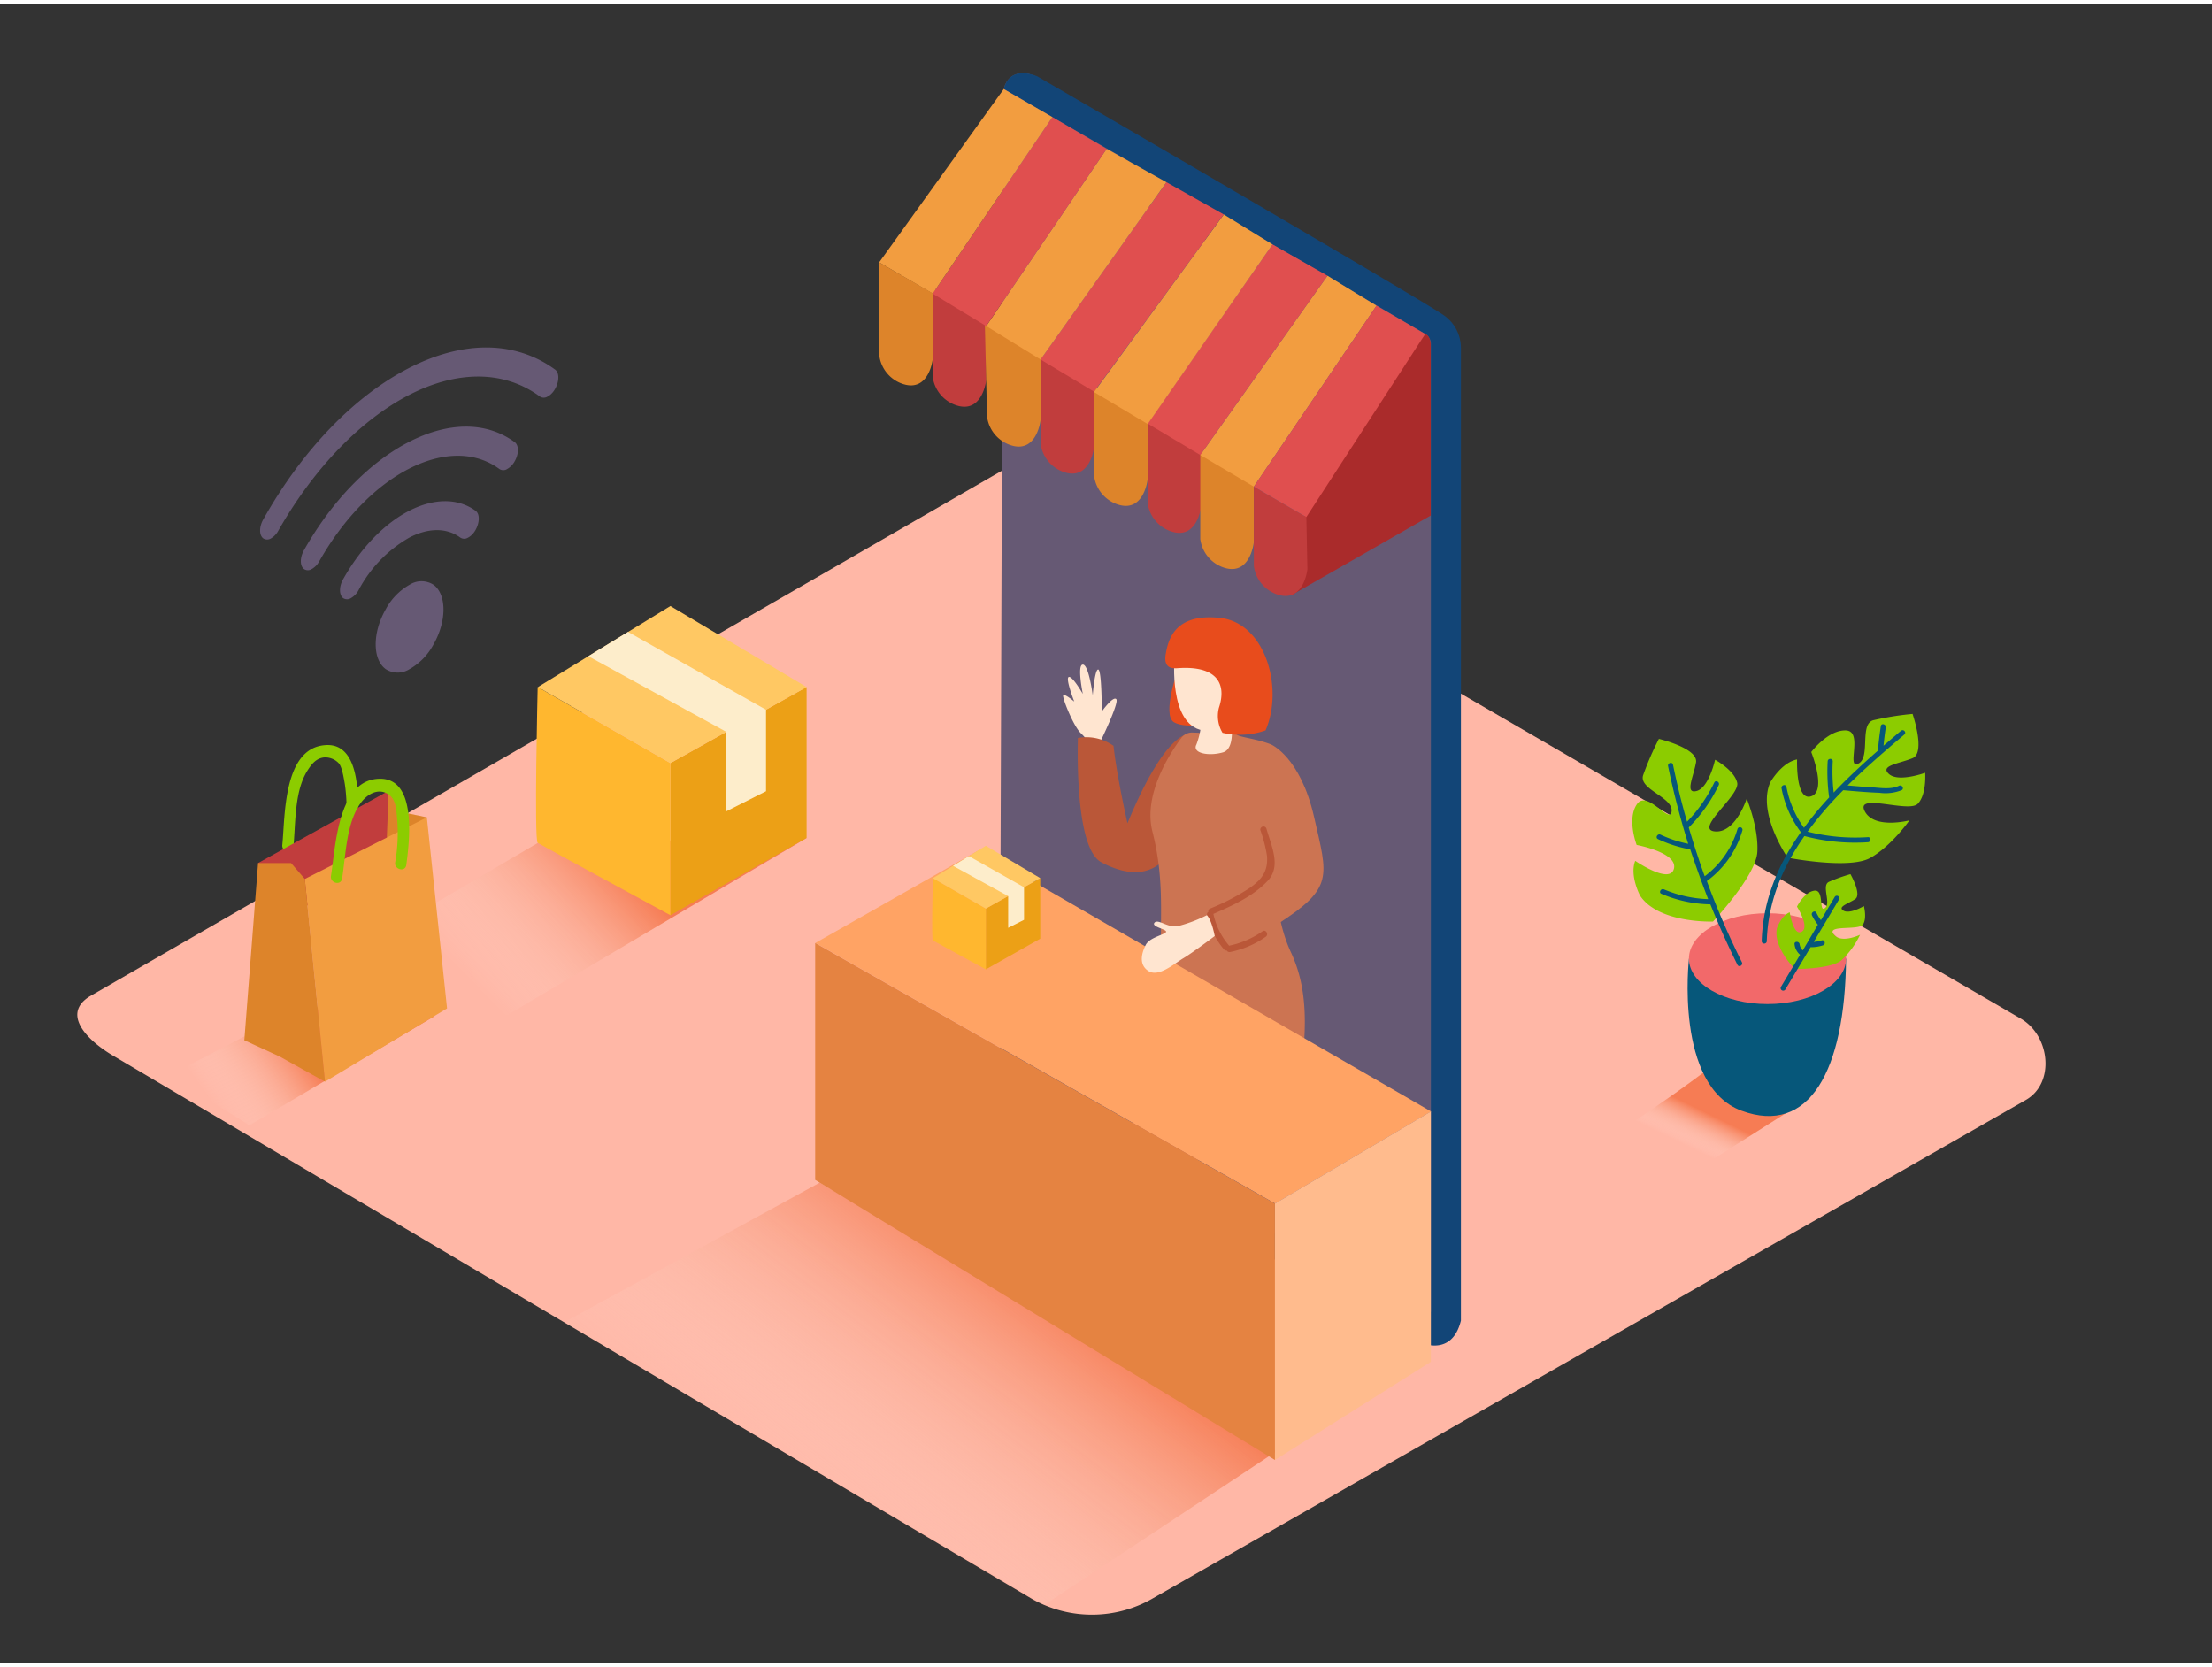 <svg xmlns="http://www.w3.org/2000/svg" xmlns:xlink="http://www.w3.org/1999/xlink" viewBox="0 0 400 300" width="406" height="306" class="illustration styles_illustrationTablet__1DWOa"><rect x="0" y="0" width="400" height="300" fill="#333333" stroke="none"/><defs><linearGradient id="linear-gradient" x1="307.44" y1="207.66" x2="310.49" y2="201.4" gradientUnits="userSpaceOnUse"><stop offset="0" stop-color="#fff" stop-opacity="0"></stop><stop offset="1" stop-color="#f15a24"></stop></linearGradient><linearGradient id="linear-gradient-2" x1="84.15" y1="175.81" x2="108.51" y2="151.99" xlink:href="#linear-gradient"></linearGradient><linearGradient id="linear-gradient-3" x1="146.9" y1="275.87" x2="184.46" y2="226.14" xlink:href="#linear-gradient"></linearGradient><linearGradient id="linear-gradient-4" x1="38.87" y1="199.43" x2="54.32" y2="188.49" xlink:href="#linear-gradient"></linearGradient></defs><title>PP_</title><g style="isolation: isolate;"><g id="Layer_2" data-name="Layer 2"><path d="M186.67,288.42l-165.77-98c-5.28-3-9.8-7.83-4.66-11L182.61,83.55c2.5-1.55,6.29-2.56,8.82-1.09l174,101c5.28,3.06,6.22,11.63.94,14.69L208.52,288.26A22,22,0,0,1,186.67,288.42Z" fill="#ffb7a6"></path><path d="M310.29,191.47c-5,3.91-10.23,7.52-15.5,11.05l13,7.62,19.61-12.4Z" opacity="0.63" fill="url(#linear-gradient)" style="mix-blend-mode: multiply;"></path><path d="M305.42,172.61s-2.68,23,9.51,27.5,18.71-7.14,18.9-27.5" fill="#06577a"></path><ellipse cx="319.62" cy="172.61" rx="14.21" ry="8.21" fill="#f2696a"></ellipse><path d="M323.26,154.35s-5.58-8.05-3.14-13.62c0,0,2-3.58,4.85-4.14,0,0-.28,7.63,2.56,6.66s0-8,0-8,3-4,6.25-3.91,0,7.14,2.27,6,.14-7.13,2.7-7.84a53.69,53.69,0,0,1,7.1-1.14s2.42,7,0,8-6,1.33-4.26,2.87,6.54-.23,6.54-.23.3,3.92-1.34,5.61-11.3-2.05-9.6,1.31,8.1,1.68,8.1,1.68-3.27,4.67-7.1,6.8S323.26,154.35,323.26,154.35Z" fill="#8ccc00"></path><path d="M324.57,174.49s-4-4-3.24-7.39c0,0,.76-2.24,2.31-2.87,0,0,.65,4.36,2.16,3.51s-.85-4.53-.85-4.53,1.26-2.61,3.13-2.89.76,4.05,1.93,3.15-.68-4.06.7-4.74a31,31,0,0,1,3.91-1.4s2.11,3.69.85,4.52-3.25,1.39-2.11,2.08,3.69-.83,3.69-.83.59,2.19-.16,3.33-6.64,0-5.31,1.77,4.78.09,4.78.09A15.12,15.12,0,0,1,333,172.9C331.09,174.52,324.57,174.49,324.57,174.49Z" fill="#8ccc00"></path><path d="M309.76,165.9s-9.79.38-13.17-4.66c0,0-1.94-3.61-.89-6.32,0,0,6.28,4.34,7,1.42s-6.74-4.29-6.74-4.29-1.81-4.69.06-7.38,6,3.83,6.26,1.29-5.94-3.95-5.16-6.49a53.69,53.69,0,0,1,2.86-6.6s7.17,1.7,6.71,4.28-2.08,5.75.13,5.14,3.32-5.64,3.32-5.64,3.47,1.85,4,4.15-7.81,8.43-4.05,8.8,5.77-5.93,5.77-5.93,2.18,5.27,1.92,9.65S309.76,165.9,309.76,165.9Z" fill="#8ccc00"></path><path d="M343.73,131.43q-1.55,1.32-3.13,2.68c.11-1.11.24-2.21.41-3.31.09-.58-.8-.83-.89-.25q-.35,2.21-.53,4.44c-2.74,2.41-5.47,4.92-8,7.59a33,33,0,0,1-.17-5.65c0-.59-.89-.59-.92,0a34,34,0,0,0,.27,6.53,64,64,0,0,0-4.55,5.49,18.32,18.32,0,0,1-3.17-7.39c-.11-.58-1-.34-.89.25a19,19,0,0,0,3.42,7.83.47.47,0,0,0,.09.08c-4.07,5.76-6.87,12.23-7.1,19.72,0,.6.91.59.92,0,.23-7.21,2.91-13.46,6.81-19a35.66,35.66,0,0,0,11.46,1.12c.59,0,.6-1,0-.92a34.94,34.94,0,0,1-10.89-1,67.07,67.07,0,0,1,6.44-7.48l.08,0c2.16.19,4.32.38,6.48.46a7.91,7.91,0,0,0,4-.47c.53-.27.06-1.07-.47-.8-1.49.75-3.58.35-5.18.26-1.37-.08-2.74-.2-4.11-.32,3.3-3.26,6.83-6.3,10.24-9.19C344.84,131.7,344.18,131,343.73,131.43Z" fill="#06577a"></path><path d="M315.08,149.43a.46.46,0,0,0-.89-.25,16.38,16.38,0,0,1-5.93,8.53q-1.57-4.36-2.88-8.82a27.62,27.62,0,0,0,5.42-7.66c.26-.53-.54-1-.8-.47a26.91,26.91,0,0,1-4.93,7.09c-1-3.4-1.82-6.84-2.54-10.31-.12-.58-1-.34-.89.25q1.47,7.12,3.64,14.05a21.69,21.69,0,0,1-5-1.65c-.54-.25-1,.54-.47.8a22.69,22.69,0,0,0,5.84,1.86h0c1,3,2.07,6,3.24,9a22.36,22.36,0,0,1-8-1.77c-.54-.23-1,.57-.47.8a23.59,23.59,0,0,0,8.87,1.91q2.23,5.56,4.9,10.94c.27.53,1.06.06.8-.47a144.32,144.32,0,0,1-6.34-14.68h0A17.39,17.39,0,0,0,315.08,149.43Z" fill="#06577a"></path><path d="M331.82,161.38l-2.54,4.27a8,8,0,0,1-.81-1.33c-.26-.54-1.05-.07-.8.47a8.81,8.81,0,0,0,1.06,1.68l0,0L326,171.12a1.89,1.89,0,0,1-.57-1.11c-.07-.58-1-.59-.92,0a2.91,2.91,0,0,0,1,1.9l-3.45,5.79a.46.46,0,0,0,.8.47l4.55-7.63a6.91,6.91,0,0,0,2.25-.34c.56-.18.32-1.08-.25-.89a6.15,6.15,0,0,1-1.43.27l4.61-7.73A.46.46,0,0,0,331.82,161.38Z" fill="#06577a"></path><polyline points="145.86 150.79 59.73 201.74 35.89 187.69 97.27 151.68" opacity="0.63" fill="url(#linear-gradient-2)" style="mix-blend-mode: multiply;"></polyline><path d="M121.23,164.77V137.25l24.63-13.76v27.29Z" fill="#eca016"></path><path d="M121.23,137.25l-24-13.76s-.67,27.74,0,28.18,24,13.09,24,13.09Z" fill="#ffb72f"></path><polygon points="97.27 123.5 121.23 108.85 145.86 123.5 121.23 137.25 97.27 123.5" fill="#ffc863"></polygon><polygon points="106.39 117.92 131.34 131.6 131.34 145.97 138.52 142.34 138.52 127.6 113.57 113.53 106.39 117.92" fill="#fdedcb"></polygon><polyline points="230.83 261.69 188.85 289.48 102 238.38 148.23 213.12" opacity="0.63" fill="url(#linear-gradient-3)" style="mix-blend-mode: multiply;"></polyline><path d="M187.91,13.44c16.43,10.29,57.74,34.19,71.83,42.83,3.19,2,3.68,4.87,3.73,8.62l0,174.85a5.58,5.58,0,0,1-7.18,1.1l-69.33-39.18c-3.45-2-6.16-4.12-6.16-8.12l.6-176.93C181.38,12.78,184.66,11.41,187.91,13.44Z" fill="#665974"></path><path d="M181.51,15.36l22.54,13v4.87a2.34,2.34,0,0,0,1.17,2l17.44,10.08A1.54,1.54,0,0,0,225,44V40.46l32.75,19.2a2.08,2.08,0,0,1,1,1.79V236.29a1.41,1.41,0,0,1-2.12,1.22l-75.85-44a7.52,7.52,0,0,0,3.34,7c3.93,2.51,73,41.6,73,41.6s5.46,2.47,7.06-4.05V62.18a7.2,7.2,0,0,0-3-5.84C258.08,54,187.6,13.08,187.6,13.08S182.64,10.77,181.51,15.36Z" fill="#124577"></path><path d="M168.66,51.38v16a6.28,6.28,0,0,0,4.76,5.31c4.33,1,4.92-4.72,4.92-4.72V56.16Z" fill="#c13d3d"></path><path d="M178.09,57.74l.4,16.85a6.28,6.28,0,0,0,4.76,5.31c4.33,1,4.92-4.72,4.92-4.72V63.37Z" fill="#dd842a"></path><path d="M188.17,63.47v16a6.28,6.28,0,0,0,4.76,5.31c4.33,1,4.92-4.72,4.92-4.72V68.25Z" fill="#c13d3d"></path><path d="M197.85,69.31v16a6.28,6.28,0,0,0,4.76,5.31c4.33,1,4.92-4.72,4.92-4.72V74.09Z" fill="#dd842a"></path><path d="M207.53,74.19v16a6.28,6.28,0,0,0,4.76,5.31c4.33,1,4.92-4.72,4.92-4.72V79Z" fill="#c13d3d"></path><path d="M217.05,80.73v16a6.28,6.28,0,0,0,4.76,5.31c4.33,1,4.92-4.72,4.92-4.72V85.51Z" fill="#dd842a"></path><polyline points="217.05 81.54 240.05 49.12 248.91 54.54 226.74 87.26" fill="#f29d40"></polyline><polyline points="207.53 75.86 230.1 43.46 240.05 49.12 217.05 81.54" fill="#e04f4f"></polyline><polyline points="197.85 70.16 221.3 38.04 230.1 43.46 207.54 75.94" fill="#f29d40"></polyline><polyline points="188.17 64.27 210.93 32.21 221.3 38.04 197.84 70.08" fill="#e04f4f"></polyline><polyline points="178.34 58.23 200.12 26.18 210.93 32.21 188.17 64.27" fill="#f29d40"></polyline><polyline points="168.66 52.36 190.3 20.44 200.12 26.18 178.34 58.23" fill="#e04f4f"></polyline><polyline points="158.98 46.71 181.51 15.36 190.3 20.44 168.66 52.36" fill="#f29d40"></polyline><path d="M257.72,59.66s1,.21,1,2V92.48l-25.13,14.37,3.5-22Z" fill="#aa2b2b"></path><path d="M226.74,87.26V101.6a6.28,6.28,0,0,0,4.76,5.31c4.33,1,4.92-4.72,4.92-4.72l-.19-9.43Z" fill="#c13d3d"></path><polyline points="236.23 92.76 257.72 59.66 248.91 54.54 226.74 87.26" fill="#e04f4f"></polyline><path d="M159,46.71V63.52a6.28,6.28,0,0,0,4.76,5.31c4.33,1,4.92-4.72,4.92-4.72V52.3Z" fill="#dd842a"></path><path d="M198.86,133.62s3.58-7.29,3-7.93-2.62,2.23-2.62,2.23,0-7.47-.64-7.59-1,4.66-1,4.66-.7-5.55-1.79-5.55,0,5.3,0,5.3-1.91-3.32-2.55-3.06,1,4.44,1,4.44-1.79-1.5-2-1.12,1.85,5.59,3.19,6.84a13.53,13.53,0,0,1,2.23,2.85" fill="#ffe5d0"></path><path d="M214.79,131.92c.49.36-3.65-1.39-10.91,16.21,0,0-1.91-8.39-2.52-14a8.46,8.46,0,0,0-6.44-1.42c-.11,4.1-.24,20.09,4.23,22.47,5.14,2.73,10.56,3,13.6-4C212.75,151.24,222.61,135.78,214.79,131.92Z" fill="#ba5738"></path><path d="M230.56,151.68l.49.64c1.56-6,1.85-13.23-1.19-18.44-2.8-1.1-5.79-1.29-6.31-1.85l-7.94-.31a2.4,2.4,0,0,0-2,1c-2,2.68-6.93,10.18-5.22,16.89,2.12,8.35,1.42,14.7,1.57,20.77s-7.29,20-6.37,29,27.48,14.57,28.69,9.26c4.3-19,5-28.95,1.16-37.18S230.56,151.68,230.56,151.68Z" fill="#cc7452"></path><path d="M229.85,133.88s5.29,2.21,7.78,13.12,3.58,12.78-6.55,19.33-9,5.77-9,5.77-5.81-3.43-4.73-5.61,13.16-7.85,12.73-11.64-5.91-7.84-5.91-7.84" fill="#cc7452"></path><path d="M229,149.06a.57.57,0,0,0-1.09.3,25.18,25.18,0,0,1,1.2,4.64c.24,2.87-1,4.34-3.17,5.86a41.42,41.42,0,0,1-7.14,3.71.44.44,0,0,0-.27.57.5.5,0,0,0-.24.61,14.2,14.2,0,0,0,3.07,6.22.5.5,0,0,0,.47.16.56.56,0,0,0,.62.28,16.94,16.94,0,0,0,6.44-2.76c.59-.42,0-1.4-.57-1a16.12,16.12,0,0,1-6.07,2.62.55.55,0,0,0-.08-.12,12.86,12.86,0,0,1-2.75-5.63c3.52-1.55,7.24-3.19,9.9-6.07C231.71,155.81,229.86,152.15,229,149.06Z" fill="#ba5738"></path><path d="M177,153l81.79,47.25-28.2,16.65-83.14-47.13Z" fill="#ffa364"></path><path d="M218.24,164.75a25.27,25.27,0,0,1-5.33,2c-1.86.27-3.54-1.42-4.16-.62s2.77,1.22,2,1.77-2.94,1-3.56,2.22-1.42,3.46.44,4.7,4.61-1.24,6.38-2.3,5.65-4,5.65-4S219.15,165.67,218.24,164.75Z" fill="#ffe5d0"></path><polygon points="230.55 216.9 230.55 263.27 258.75 245.52 258.75 200.25 230.55 216.9" fill="#ffbb8d"></polygon><polygon points="147.41 169.78 147.41 212.62 230.55 263.27 230.55 216.9 147.41 169.78" fill="#e58341"></polygon><path d="M217.26,129.18a14,14,0,0,1-.91,4.71c-.83,1.58,2.23,2.16,4.8,1.42s1.33-6.7,1.33-6.7" fill="#ffe5d0"></path><path d="M213.1,120.07s-3.1,8.49-.78,9.81,8.1,0,8.1,0" fill="#e84c1c"></path><path d="M212.39,118.28s-1.1,12,5.13,13.06S225,120,223.76,118.28,214,115.49,212.39,118.28Z" fill="#ffe5d0"></path><path d="M220.42,127.25a5.9,5.9,0,0,0,.65,4.52,14,14,0,0,0,7.78-.43c3.34-7.7-.06-19.46-8.2-20.34s-9.4,3.81-9.86,6.59,1.53,2.54,2.31,2.49C220,119.63,221.88,122.85,220.42,127.25Z" fill="#e84c1c"></path><path d="M74.06,105a4,4,0,0,1,4.33,0c2.4,1.76,2.41,6.58,0,10.79a11.07,11.07,0,0,1-4.32,4.46,4,4,0,0,1-4.33,0c-2.4-1.76-2.41-6.58,0-10.79A11.07,11.07,0,0,1,74.06,105Z" fill="#665974"></path><path d="M74,79.15c6.9-3.54,13.81-3.8,19.08.07.76.56.77,2.1,0,3.44a3.55,3.55,0,0,1-1.38,1.42,1.28,1.28,0,0,1-1.38,0C85.81,80.77,79.9,81,74,84s-11.79,8.85-16.26,16.75a3.55,3.55,0,0,1-1.38,1.42,1.28,1.28,0,0,1-1.38,0c-.77-.56-.77-2.1,0-3.44C60.2,89.5,67.09,82.69,74,79.15Z" fill="#665974"></path><path d="M73.94,65.82c9.51-4.88,19-5.15,26.45.28,1.23.91.35,4-1.37,4.87a1.27,1.27,0,0,1-1.38,0C91,66.08,82.47,66.31,74,70.67S57,83.53,50.34,95.2A3.52,3.52,0,0,1,49,96.62a1.29,1.29,0,0,1-1.39,0c-.76-.56-.77-2.1,0-3.44C54.93,80.17,64.43,70.69,73.94,65.82Z" fill="#665974"></path><path d="M74,91.62c4.34-2.22,8.69-2.39,12,0,1.23.9.35,4-1.37,4.86a1.29,1.29,0,0,1-1.38,0c-2.55-1.87-5.9-1.75-9.24,0A23.6,23.6,0,0,0,64.83,106a3.52,3.52,0,0,1-1.38,1.42,1.29,1.29,0,0,1-1.39,0c-.76-.57-.77-2.11,0-3.44C65.35,98.13,69.68,93.84,74,91.62Z" fill="#665974"></path><path d="M178.27,174.55v-11l9.84-5.5V169Z" fill="#eca016"></path><path d="M178.27,163.56l-9.58-5.5s-.27,11.09,0,11.26,9.58,5.23,9.58,5.23Z" fill="#ffb72f"></path><polygon points="168.69 158.06 178.27 152.2 188.12 158.06 178.27 163.56 168.69 158.06" fill="#ffc863"></polygon><polygon points="172.34 155.83 182.31 161.3 182.31 167.04 185.18 165.59 185.18 159.7 175.21 154.07 172.34 155.83" fill="#fdedcb"></polygon><path d="M45.09,202.77,78.6,183l-24-1.74-24,12.48C34.27,196.36,41.27,200.19,45.09,202.77Z" opacity="0.63" fill="url(#linear-gradient-4)" style="mix-blend-mode: multiply;"></path><path d="M58.83,134c-7.66.53-7.26,12.92-7.78,18.06-.13,1.29,1.86,1.72,2,.42.43-4.28.15-10.08,2.53-13.85.74-1.17,1.61-2.31,3.12-2.41a3.35,3.35,0,0,1,2.5,1c.67.61,1,3,1.14,3.72a30.44,30.44,0,0,1,.13,8c-.14,1.29,1.85,1.72,2,.42C64.88,145.25,65.65,133.48,58.83,134Z" fill="#8ccc00"></path><polyline points="70.28 142.26 72.59 146.1 77.19 147.06 73.74 158.96 63.95 152.63" fill="#dd842a"></polyline><polygon points="46.67 155.32 70.28 142.26 69.52 161.65 51.47 163.38 46.67 155.32" fill="#c13d3d"></polygon><polygon points="55.12 158.2 58.77 194.86 80.84 181.61 77.19 147.06 55.12 158.2" fill="#f29d40"></polygon><polygon points="55.12 158.2 52.63 155.32 46.67 155.32 44.18 187.37 50.59 190.32 58.77 194.86 55.12 158.2" fill="#dd842a"></polygon><path d="M68.69,140.08c-7.68.07-8,12.46-8.84,17.56-.21,1.28,1.75,1.83,2,.54.69-4.25.75-10.06,3.35-13.68,1.07-1.48,2.94-2.73,4.77-1.76,1.65.87,1.67,2.82,1.83,4.45a30.44,30.44,0,0,1-.34,8c-.21,1.28,1.75,1.83,2,.54C74,151.72,75.53,140,68.69,140.08Z" fill="#8ccc00"></path></g></g></svg>